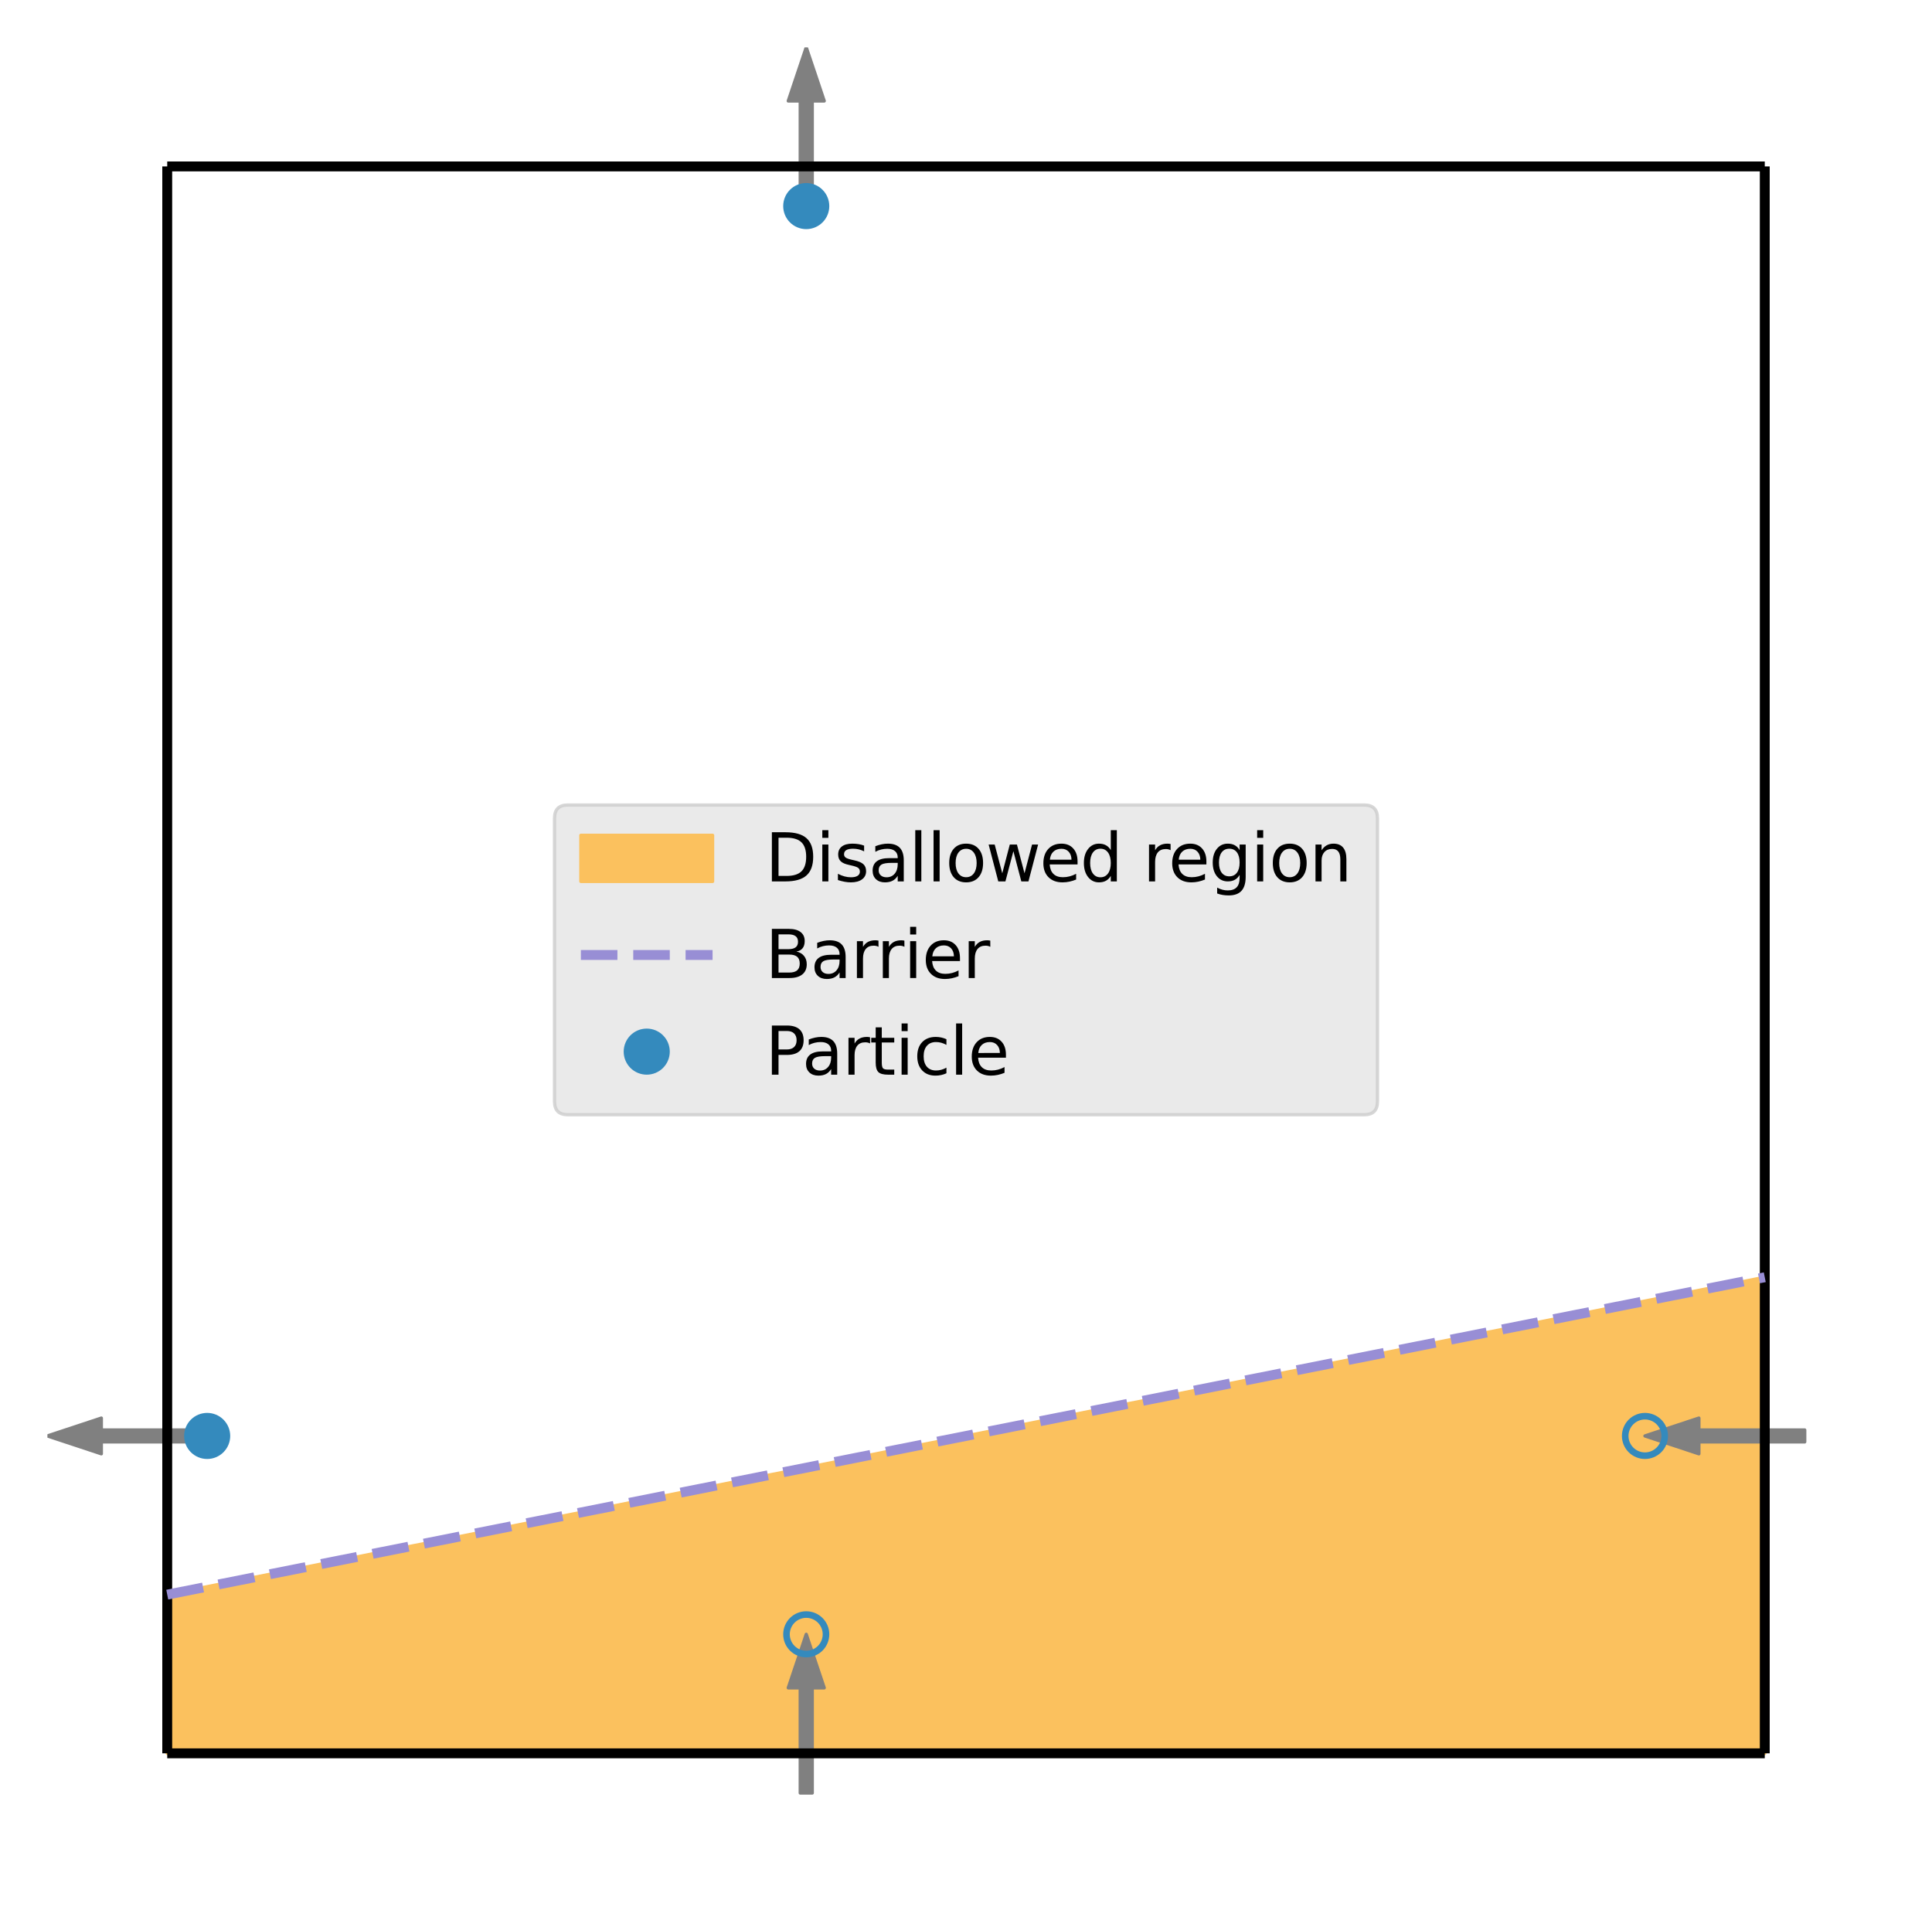 <?xml version="1.0" encoding="utf-8" standalone="no"?>
<!DOCTYPE svg PUBLIC "-//W3C//DTD SVG 1.1//EN"
  "http://www.w3.org/Graphics/SVG/1.1/DTD/svg11.dtd">
<svg xmlns:xlink="http://www.w3.org/1999/xlink" width="293.4pt" height="291.6pt" viewBox="0 0 293.4 291.6" xmlns="http://www.w3.org/2000/svg" version="1.1">
 <defs>
  <style type="text/css">*{stroke-linejoin: round; stroke-linecap: butt}</style>
 </defs>
 <g id="figure_1">
  <g id="patch_1">
   <path d="M 0 291.6 
L 293.4 291.6 
L 293.4 0 
L 0 0 
z
" style="fill: #ffffff"/>
  </g>
  <g id="axes_1">
   <g id="patch_2">
    <path d="M 25.396 266.322 
L 25.396 242.217 
L 268.004 194.009 
L 268.004 266.322 
z
" clip-path="url(#p49f72202db)" style="fill: #fbc15e; stroke: #fbc15e; stroke-width: 0.5; stroke-linejoin: miter"/>
   </g>
   <g id="patch_3">
    <path d="M 122.439 7.2 
L 125.168 15.335 
L 123.349 15.335 
L 123.349 31.304 
L 121.529 31.304 
L 121.529 15.335 
L 119.71 15.335 
z
" clip-path="url(#p49f72202db)" style="fill: #808080; stroke: #808080; stroke-width: 0.5; stroke-linejoin: miter"/>
   </g>
   <g id="patch_4">
    <path d="M 122.439 248.243 
L 125.168 256.379 
L 123.349 256.379 
L 123.349 272.348 
L 121.529 272.348 
L 121.529 256.379 
L 119.71 256.379 
z
" clip-path="url(#p49f72202db)" style="fill: #808080; stroke: #808080; stroke-width: 0.5; stroke-linejoin: miter"/>
   </g>
   <g id="patch_5">
    <path d="M 7.2 218.113 
L 15.388 215.401 
L 15.388 217.209 
L 31.461 217.209 
L 31.461 219.017 
L 15.388 219.017 
L 15.388 220.825 
z
" clip-path="url(#p49f72202db)" style="fill: #808080; stroke: #808080; stroke-width: 0.5; stroke-linejoin: miter"/>
   </g>
   <g id="patch_6">
    <path d="M 249.809 218.113 
L 257.997 215.401 
L 257.997 217.209 
L 274.07 217.209 
L 274.07 219.017 
L 257.997 219.017 
L 257.997 220.825 
z
" clip-path="url(#p49f72202db)" style="fill: #808080; stroke: #808080; stroke-width: 0.5; stroke-linejoin: miter"/>
   </g>
   <g id="LineCollection_1">
    <path d="M 25.396 266.322 
L 25.396 25.278 
" clip-path="url(#p49f72202db)" style="fill: none; stroke: #000000; stroke-width: 1.5"/>
    <path d="M 268.004 266.322 
L 268.004 25.278 
" clip-path="url(#p49f72202db)" style="fill: none; stroke: #000000; stroke-width: 1.5"/>
   </g>
   <g id="LineCollection_2">
    <path d="M 25.396 266.322 
L 268.004 266.322 
" clip-path="url(#p49f72202db)" style="fill: none; stroke: #000000; stroke-width: 1.5"/>
    <path d="M 25.396 25.278 
L 268.004 25.278 
" clip-path="url(#p49f72202db)" style="fill: none; stroke: #000000; stroke-width: 1.5"/>
   </g>
   <g id="line2d_1">
    <path d="M 25.396 242.217 
L 268.004 194.009 
" clip-path="url(#p49f72202db)" style="fill: none; stroke-dasharray: 5.55,2.4; stroke-dashoffset: 0; stroke: #988ed5; stroke-width: 1.5"/>
   </g>
   <g id="line2d_2">
    <path d="M 122.439 31.304 
" clip-path="url(#p49f72202db)" style="fill: none; stroke: #348abd; stroke-width: 1.5; stroke-linecap: square"/>
    <defs>
     <path id="m0628471582" d="M 0 3 
C 0.796 3 1.559 2.684 2.121 2.121 
C 2.684 1.559 3 0.796 3 0 
C 3 -0.796 2.684 -1.559 2.121 -2.121 
C 1.559 -2.684 0.796 -3 0 -3 
C -0.796 -3 -1.559 -2.684 -2.121 -2.121 
C -2.684 -1.559 -3 -0.796 -3 0 
C -3 0.796 -2.684 1.559 -2.121 2.121 
C -1.559 2.684 -0.796 3 0 3 
z
" style="stroke: #348abd"/>
    </defs>
    <g clip-path="url(#p49f72202db)">
     <use xlink:href="#m0628471582" x="122.439" y="31.304" style="fill: #348abd; stroke: #348abd"/>
    </g>
   </g>
   <g id="line2d_3">
    <path d="M 122.439 248.243 
" clip-path="url(#p49f72202db)" style="fill: none; stroke: #348abd; stroke-width: 1.5; stroke-linecap: square"/>
    <defs>
     <path id="mca0be5264f" d="M 0 3 
C 0.796 3 1.559 2.684 2.121 2.121 
C 2.684 1.559 3 0.796 3 0 
C 3 -0.796 2.684 -1.559 2.121 -2.121 
C 1.559 -2.684 0.796 -3 0 -3 
C -0.796 -3 -1.559 -2.684 -2.121 -2.121 
C -2.684 -1.559 -3 -0.796 -3 0 
C -3 0.796 -2.684 1.559 -2.121 2.121 
C -1.559 2.684 -0.796 3 0 3 
z
" style="stroke: #348abd"/>
    </defs>
    <g clip-path="url(#p49f72202db)">
     <use xlink:href="#mca0be5264f" x="122.439" y="248.243" style="fill-opacity: 0; stroke: #348abd"/>
    </g>
   </g>
   <g id="line2d_4">
    <g clip-path="url(#p49f72202db)">
     <use xlink:href="#m0628471582" x="31.461" y="218.113" style="fill: #348abd; stroke: #348abd"/>
    </g>
   </g>
   <g id="line2d_5">
    <path d="M 249.809 218.113 
" clip-path="url(#p49f72202db)" style="fill: none; stroke: #348abd; stroke-width: 1.5; stroke-linecap: square"/>
    <g clip-path="url(#p49f72202db)">
     <use xlink:href="#mca0be5264f" x="249.809" y="218.113" style="fill-opacity: 0; stroke: #348abd"/>
    </g>
   </g>
   <g id="legend_1">
    <g id="patch_7">
     <path d="M 86.215 169.317 
L 207.185 169.317 
Q 209.185 169.317 209.185 167.317 
L 209.185 124.283 
Q 209.185 122.283 207.185 122.283 
L 86.215 122.283 
Q 84.215 122.283 84.215 124.283 
L 84.215 167.317 
Q 84.215 169.317 86.215 169.317 
z
" style="fill: #e5e5e5; opacity: 0.8; stroke: #cccccc; stroke-width: 0.5; stroke-linejoin: miter"/>
    </g>
    <g id="patch_8">
     <path d="M 88.215 133.881 
L 108.215 133.881 
L 108.215 126.881 
L 88.215 126.881 
z
" style="fill: #fbc15e; stroke: #fbc15e; stroke-width: 0.5; stroke-linejoin: miter"/>
    </g>
    <g id="text_1">
     <!-- Disallowed region -->
     <g transform="translate(116.215 133.881) scale(0.1 -0.1)">
      <defs>
       <path id="DejaVuSans-44" d="M 1259 4147 
L 1259 519 
L 2022 519 
Q 2988 519 3436 956 
Q 3884 1394 3884 2338 
Q 3884 3275 3436 3711 
Q 2988 4147 2022 4147 
L 1259 4147 
z
M 628 4666 
L 1925 4666 
Q 3281 4666 3915 4102 
Q 4550 3538 4550 2338 
Q 4550 1131 3912 565 
Q 3275 0 1925 0 
L 628 0 
L 628 4666 
z
" transform="scale(0.016)"/>
       <path id="DejaVuSans-69" d="M 603 3500 
L 1178 3500 
L 1178 0 
L 603 0 
L 603 3500 
z
M 603 4863 
L 1178 4863 
L 1178 4134 
L 603 4134 
L 603 4863 
z
" transform="scale(0.016)"/>
       <path id="DejaVuSans-73" d="M 2834 3397 
L 2834 2853 
Q 2591 2978 2328 3040 
Q 2066 3103 1784 3103 
Q 1356 3103 1142 2972 
Q 928 2841 928 2578 
Q 928 2378 1081 2264 
Q 1234 2150 1697 2047 
L 1894 2003 
Q 2506 1872 2764 1633 
Q 3022 1394 3022 966 
Q 3022 478 2636 193 
Q 2250 -91 1575 -91 
Q 1294 -91 989 -36 
Q 684 19 347 128 
L 347 722 
Q 666 556 975 473 
Q 1284 391 1588 391 
Q 1994 391 2212 530 
Q 2431 669 2431 922 
Q 2431 1156 2273 1281 
Q 2116 1406 1581 1522 
L 1381 1569 
Q 847 1681 609 1914 
Q 372 2147 372 2553 
Q 372 3047 722 3315 
Q 1072 3584 1716 3584 
Q 2034 3584 2315 3537 
Q 2597 3491 2834 3397 
z
" transform="scale(0.016)"/>
       <path id="DejaVuSans-61" d="M 2194 1759 
Q 1497 1759 1228 1600 
Q 959 1441 959 1056 
Q 959 750 1161 570 
Q 1363 391 1709 391 
Q 2188 391 2477 730 
Q 2766 1069 2766 1631 
L 2766 1759 
L 2194 1759 
z
M 3341 1997 
L 3341 0 
L 2766 0 
L 2766 531 
Q 2569 213 2275 61 
Q 1981 -91 1556 -91 
Q 1019 -91 701 211 
Q 384 513 384 1019 
Q 384 1609 779 1909 
Q 1175 2209 1959 2209 
L 2766 2209 
L 2766 2266 
Q 2766 2663 2505 2880 
Q 2244 3097 1772 3097 
Q 1472 3097 1187 3025 
Q 903 2953 641 2809 
L 641 3341 
Q 956 3463 1253 3523 
Q 1550 3584 1831 3584 
Q 2591 3584 2966 3190 
Q 3341 2797 3341 1997 
z
" transform="scale(0.016)"/>
       <path id="DejaVuSans-6c" d="M 603 4863 
L 1178 4863 
L 1178 0 
L 603 0 
L 603 4863 
z
" transform="scale(0.016)"/>
       <path id="DejaVuSans-6f" d="M 1959 3097 
Q 1497 3097 1228 2736 
Q 959 2375 959 1747 
Q 959 1119 1226 758 
Q 1494 397 1959 397 
Q 2419 397 2687 759 
Q 2956 1122 2956 1747 
Q 2956 2369 2687 2733 
Q 2419 3097 1959 3097 
z
M 1959 3584 
Q 2709 3584 3137 3096 
Q 3566 2609 3566 1747 
Q 3566 888 3137 398 
Q 2709 -91 1959 -91 
Q 1206 -91 779 398 
Q 353 888 353 1747 
Q 353 2609 779 3096 
Q 1206 3584 1959 3584 
z
" transform="scale(0.016)"/>
       <path id="DejaVuSans-77" d="M 269 3500 
L 844 3500 
L 1563 769 
L 2278 3500 
L 2956 3500 
L 3675 769 
L 4391 3500 
L 4966 3500 
L 4050 0 
L 3372 0 
L 2619 2869 
L 1863 0 
L 1184 0 
L 269 3500 
z
" transform="scale(0.016)"/>
       <path id="DejaVuSans-65" d="M 3597 1894 
L 3597 1613 
L 953 1613 
Q 991 1019 1311 708 
Q 1631 397 2203 397 
Q 2534 397 2845 478 
Q 3156 559 3463 722 
L 3463 178 
Q 3153 47 2828 -22 
Q 2503 -91 2169 -91 
Q 1331 -91 842 396 
Q 353 884 353 1716 
Q 353 2575 817 3079 
Q 1281 3584 2069 3584 
Q 2775 3584 3186 3129 
Q 3597 2675 3597 1894 
z
M 3022 2063 
Q 3016 2534 2758 2815 
Q 2500 3097 2075 3097 
Q 1594 3097 1305 2825 
Q 1016 2553 972 2059 
L 3022 2063 
z
" transform="scale(0.016)"/>
       <path id="DejaVuSans-64" d="M 2906 2969 
L 2906 4863 
L 3481 4863 
L 3481 0 
L 2906 0 
L 2906 525 
Q 2725 213 2448 61 
Q 2172 -91 1784 -91 
Q 1150 -91 751 415 
Q 353 922 353 1747 
Q 353 2572 751 3078 
Q 1150 3584 1784 3584 
Q 2172 3584 2448 3432 
Q 2725 3281 2906 2969 
z
M 947 1747 
Q 947 1113 1208 752 
Q 1469 391 1925 391 
Q 2381 391 2643 752 
Q 2906 1113 2906 1747 
Q 2906 2381 2643 2742 
Q 2381 3103 1925 3103 
Q 1469 3103 1208 2742 
Q 947 2381 947 1747 
z
" transform="scale(0.016)"/>
       <path id="DejaVuSans-20" transform="scale(0.016)"/>
       <path id="DejaVuSans-72" d="M 2631 2963 
Q 2534 3019 2420 3045 
Q 2306 3072 2169 3072 
Q 1681 3072 1420 2755 
Q 1159 2438 1159 1844 
L 1159 0 
L 581 0 
L 581 3500 
L 1159 3500 
L 1159 2956 
Q 1341 3275 1631 3429 
Q 1922 3584 2338 3584 
Q 2397 3584 2469 3576 
Q 2541 3569 2628 3553 
L 2631 2963 
z
" transform="scale(0.016)"/>
       <path id="DejaVuSans-67" d="M 2906 1791 
Q 2906 2416 2648 2759 
Q 2391 3103 1925 3103 
Q 1463 3103 1205 2759 
Q 947 2416 947 1791 
Q 947 1169 1205 825 
Q 1463 481 1925 481 
Q 2391 481 2648 825 
Q 2906 1169 2906 1791 
z
M 3481 434 
Q 3481 -459 3084 -895 
Q 2688 -1331 1869 -1331 
Q 1566 -1331 1297 -1286 
Q 1028 -1241 775 -1147 
L 775 -588 
Q 1028 -725 1275 -790 
Q 1522 -856 1778 -856 
Q 2344 -856 2625 -561 
Q 2906 -266 2906 331 
L 2906 616 
Q 2728 306 2450 153 
Q 2172 0 1784 0 
Q 1141 0 747 490 
Q 353 981 353 1791 
Q 353 2603 747 3093 
Q 1141 3584 1784 3584 
Q 2172 3584 2450 3431 
Q 2728 3278 2906 2969 
L 2906 3500 
L 3481 3500 
L 3481 434 
z
" transform="scale(0.016)"/>
       <path id="DejaVuSans-6e" d="M 3513 2113 
L 3513 0 
L 2938 0 
L 2938 2094 
Q 2938 2591 2744 2837 
Q 2550 3084 2163 3084 
Q 1697 3084 1428 2787 
Q 1159 2491 1159 1978 
L 1159 0 
L 581 0 
L 581 3500 
L 1159 3500 
L 1159 2956 
Q 1366 3272 1645 3428 
Q 1925 3584 2291 3584 
Q 2894 3584 3203 3211 
Q 3513 2838 3513 2113 
z
" transform="scale(0.016)"/>
      </defs>
      <use xlink:href="#DejaVuSans-44"/>
      <use xlink:href="#DejaVuSans-69" x="77.002"/>
      <use xlink:href="#DejaVuSans-73" x="104.785"/>
      <use xlink:href="#DejaVuSans-61" x="156.885"/>
      <use xlink:href="#DejaVuSans-6c" x="218.164"/>
      <use xlink:href="#DejaVuSans-6c" x="245.947"/>
      <use xlink:href="#DejaVuSans-6f" x="273.73"/>
      <use xlink:href="#DejaVuSans-77" x="334.912"/>
      <use xlink:href="#DejaVuSans-65" x="416.699"/>
      <use xlink:href="#DejaVuSans-64" x="478.223"/>
      <use xlink:href="#DejaVuSans-20" x="541.699"/>
      <use xlink:href="#DejaVuSans-72" x="573.486"/>
      <use xlink:href="#DejaVuSans-65" x="612.35"/>
      <use xlink:href="#DejaVuSans-67" x="673.873"/>
      <use xlink:href="#DejaVuSans-69" x="737.35"/>
      <use xlink:href="#DejaVuSans-6f" x="765.133"/>
      <use xlink:href="#DejaVuSans-6e" x="826.314"/>
     </g>
    </g>
    <g id="line2d_6">
     <path d="M 88.215 145.059 
L 98.215 145.059 
L 108.215 145.059 
" style="fill: none; stroke-dasharray: 5.55,2.4; stroke-dashoffset: 0; stroke: #988ed5; stroke-width: 1.5"/>
    </g>
    <g id="text_2">
     <!-- Barrier -->
     <g transform="translate(116.215 148.559) scale(0.1 -0.1)">
      <defs>
       <path id="DejaVuSans-42" d="M 1259 2228 
L 1259 519 
L 2272 519 
Q 2781 519 3026 730 
Q 3272 941 3272 1375 
Q 3272 1813 3026 2020 
Q 2781 2228 2272 2228 
L 1259 2228 
z
M 1259 4147 
L 1259 2741 
L 2194 2741 
Q 2656 2741 2882 2914 
Q 3109 3088 3109 3444 
Q 3109 3797 2882 3972 
Q 2656 4147 2194 4147 
L 1259 4147 
z
M 628 4666 
L 2241 4666 
Q 2963 4666 3353 4366 
Q 3744 4066 3744 3513 
Q 3744 3084 3544 2831 
Q 3344 2578 2956 2516 
Q 3422 2416 3680 2098 
Q 3938 1781 3938 1306 
Q 3938 681 3513 340 
Q 3088 0 2303 0 
L 628 0 
L 628 4666 
z
" transform="scale(0.016)"/>
      </defs>
      <use xlink:href="#DejaVuSans-42"/>
      <use xlink:href="#DejaVuSans-61" x="68.604"/>
      <use xlink:href="#DejaVuSans-72" x="129.883"/>
      <use xlink:href="#DejaVuSans-72" x="169.246"/>
      <use xlink:href="#DejaVuSans-69" x="210.359"/>
      <use xlink:href="#DejaVuSans-65" x="238.143"/>
      <use xlink:href="#DejaVuSans-72" x="299.666"/>
     </g>
    </g>
    <g id="line2d_7">
     <g>
      <use xlink:href="#m0628471582" x="98.215" y="159.738" style="fill: #348abd; stroke: #348abd"/>
     </g>
    </g>
    <g id="text_3">
     <!-- Particle -->
     <g transform="translate(116.215 163.238) scale(0.1 -0.1)">
      <defs>
       <path id="DejaVuSans-50" d="M 1259 4147 
L 1259 2394 
L 2053 2394 
Q 2494 2394 2734 2622 
Q 2975 2850 2975 3272 
Q 2975 3691 2734 3919 
Q 2494 4147 2053 4147 
L 1259 4147 
z
M 628 4666 
L 2053 4666 
Q 2838 4666 3239 4311 
Q 3641 3956 3641 3272 
Q 3641 2581 3239 2228 
Q 2838 1875 2053 1875 
L 1259 1875 
L 1259 0 
L 628 0 
L 628 4666 
z
" transform="scale(0.016)"/>
       <path id="DejaVuSans-74" d="M 1172 4494 
L 1172 3500 
L 2356 3500 
L 2356 3053 
L 1172 3053 
L 1172 1153 
Q 1172 725 1289 603 
Q 1406 481 1766 481 
L 2356 481 
L 2356 0 
L 1766 0 
Q 1100 0 847 248 
Q 594 497 594 1153 
L 594 3053 
L 172 3053 
L 172 3500 
L 594 3500 
L 594 4494 
L 1172 4494 
z
" transform="scale(0.016)"/>
       <path id="DejaVuSans-63" d="M 3122 3366 
L 3122 2828 
Q 2878 2963 2633 3030 
Q 2388 3097 2138 3097 
Q 1578 3097 1268 2742 
Q 959 2388 959 1747 
Q 959 1106 1268 751 
Q 1578 397 2138 397 
Q 2388 397 2633 464 
Q 2878 531 3122 666 
L 3122 134 
Q 2881 22 2623 -34 
Q 2366 -91 2075 -91 
Q 1284 -91 818 406 
Q 353 903 353 1747 
Q 353 2603 823 3093 
Q 1294 3584 2113 3584 
Q 2378 3584 2631 3529 
Q 2884 3475 3122 3366 
z
" transform="scale(0.016)"/>
      </defs>
      <use xlink:href="#DejaVuSans-50"/>
      <use xlink:href="#DejaVuSans-61" x="55.803"/>
      <use xlink:href="#DejaVuSans-72" x="117.082"/>
      <use xlink:href="#DejaVuSans-74" x="158.195"/>
      <use xlink:href="#DejaVuSans-69" x="197.404"/>
      <use xlink:href="#DejaVuSans-63" x="225.188"/>
      <use xlink:href="#DejaVuSans-6c" x="280.168"/>
      <use xlink:href="#DejaVuSans-65" x="307.951"/>
     </g>
    </g>
   </g>
  </g>
 </g>
 <defs>
  <clipPath id="p49f72202db">
   <rect x="7.2" y="7.2" width="279" height="277.2"/>
  </clipPath>
 </defs>
</svg>
